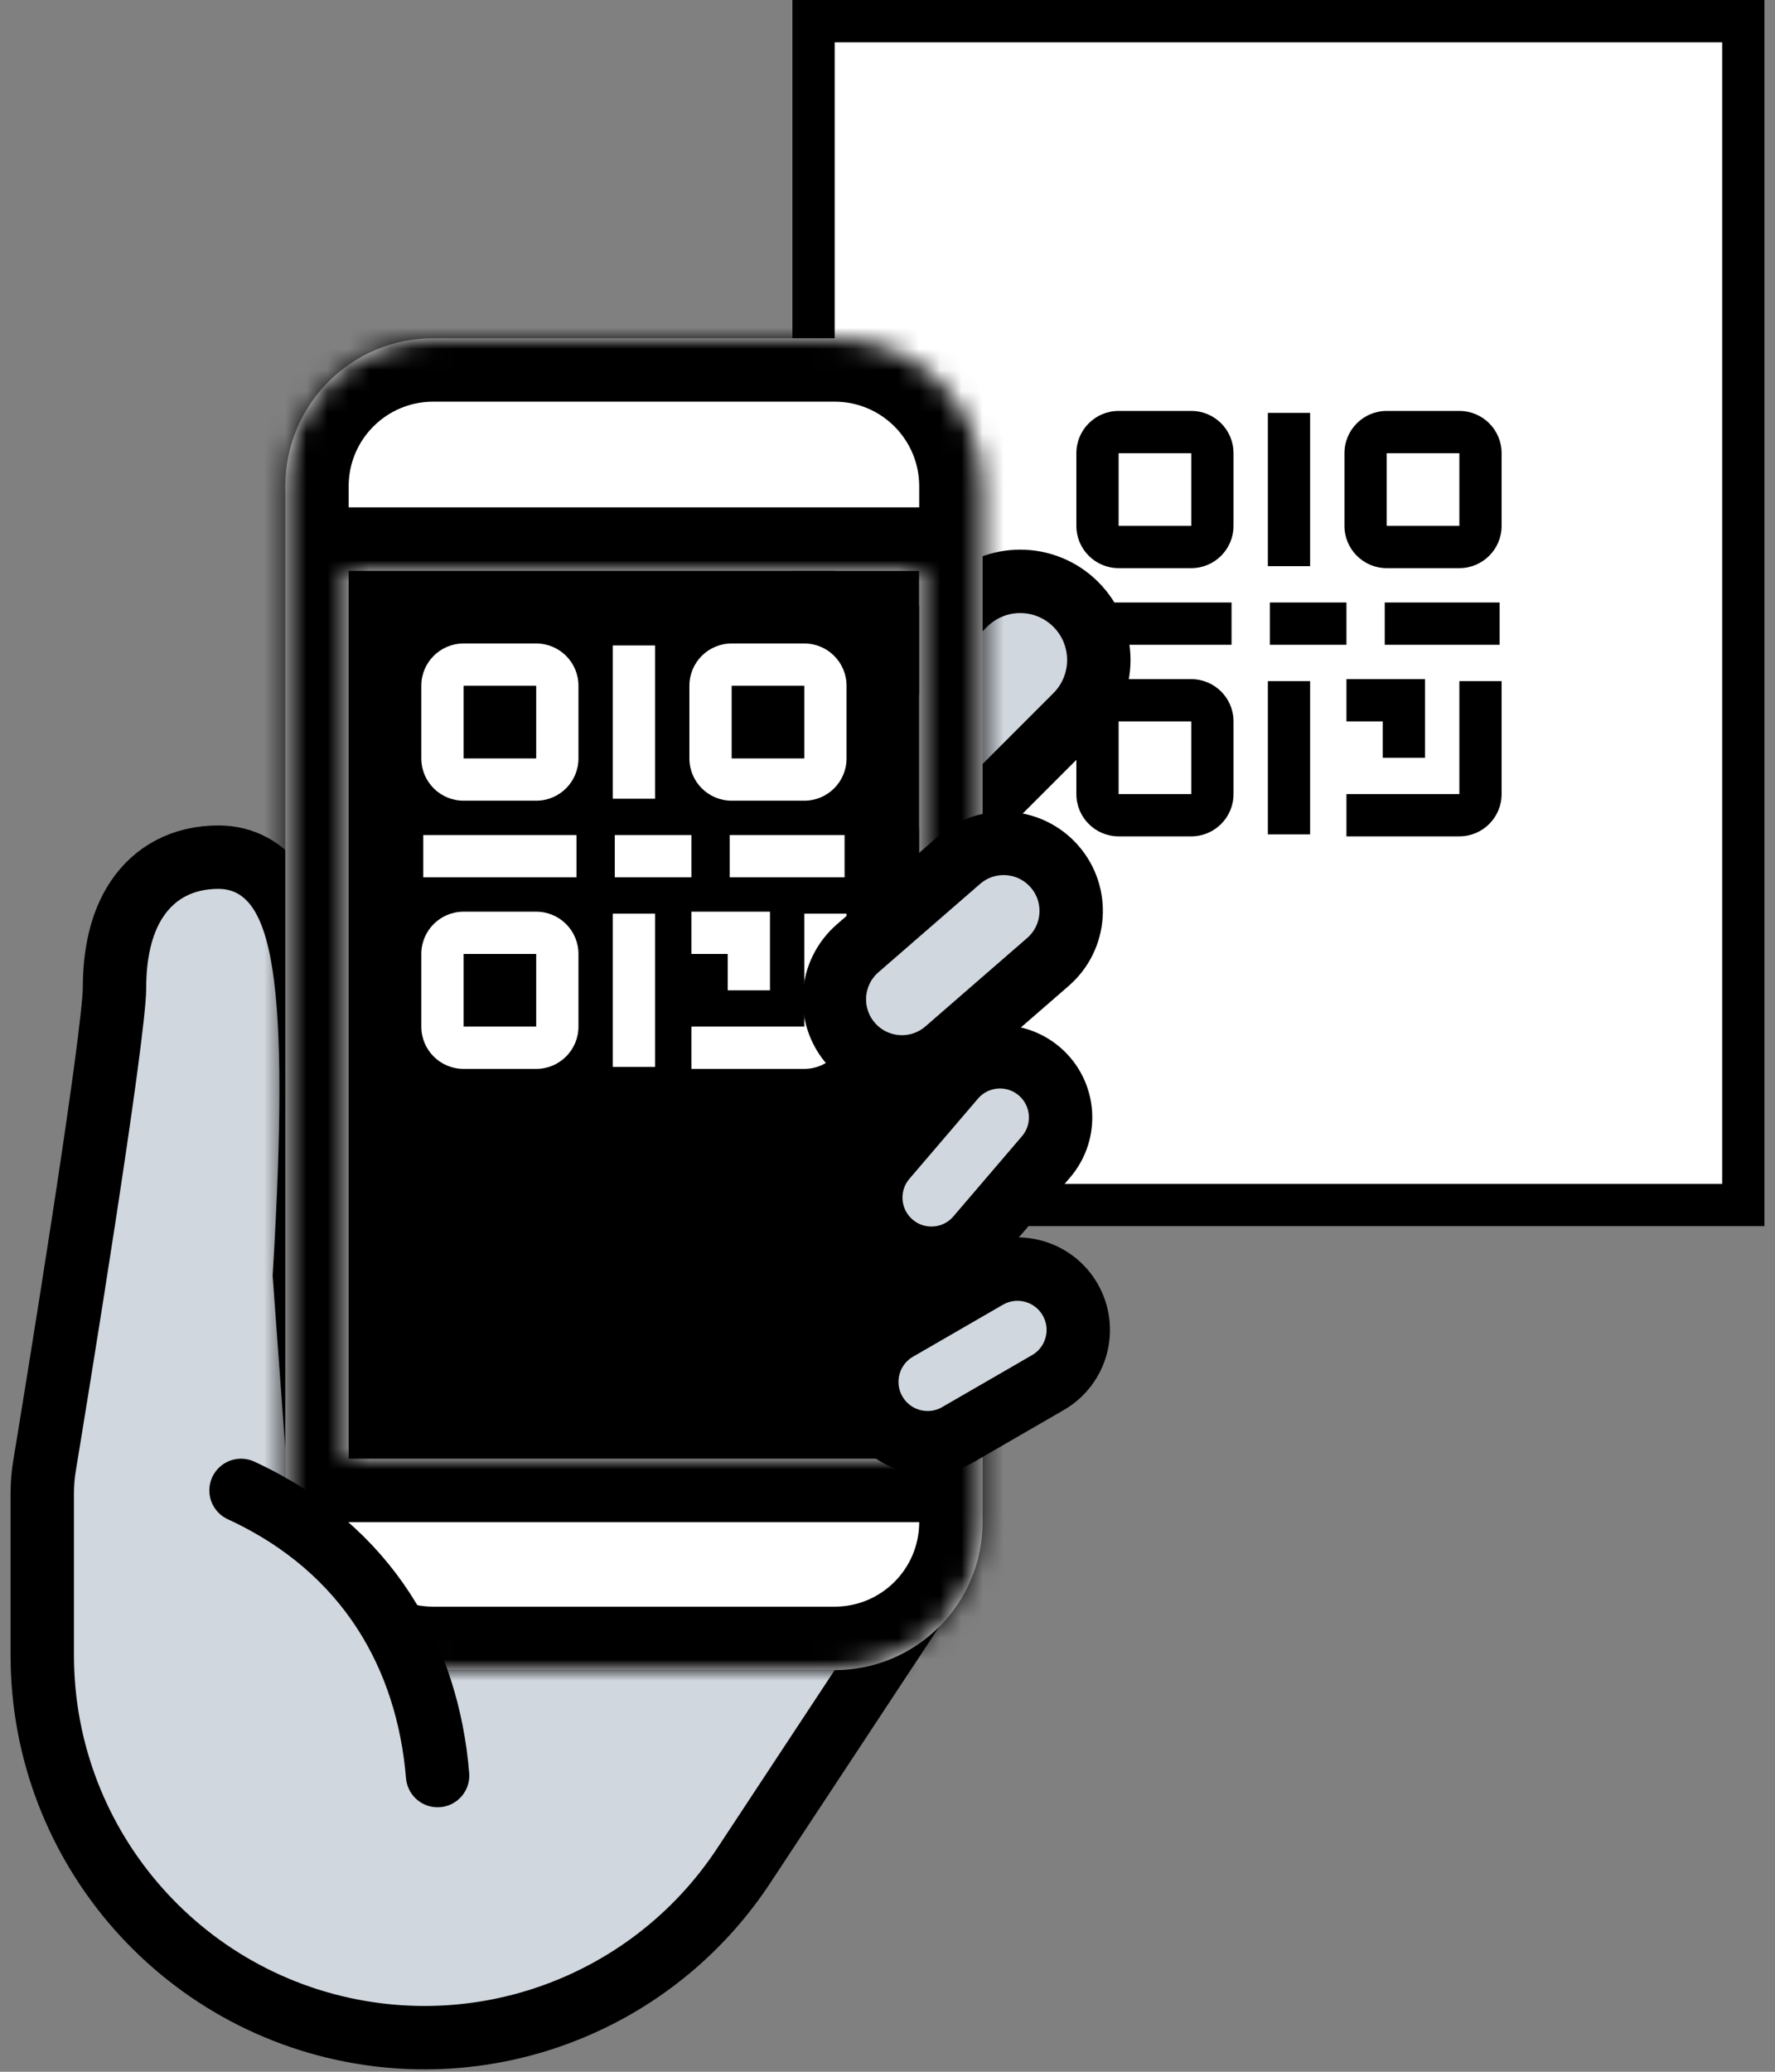 <svg width="84" height="98" viewBox="0 0 84 98" fill="none" xmlns="http://www.w3.org/2000/svg">
<rect x="0" y="0" width="84" height="98" fill="#808080" stroke="none"/>
<rect x="38.5" y="1" width="44" height="56" fill="white"/>
<path fill-rule="evenodd" clip-rule="evenodd" d="M52.938 19.438C51.833 19.438 50.938 20.333 50.938 21.438V24.875C50.938 25.98 51.833 26.875 52.938 26.875H56.375C57.48 26.875 58.375 25.98 58.375 24.875V21.438C58.375 20.333 57.48 19.438 56.375 19.438H52.938ZM52.938 21.438H56.375V24.875H52.938V21.438ZM65.625 19.438C64.52 19.438 63.625 20.333 63.625 21.438V24.875C63.625 25.98 64.52 26.875 65.625 26.875H69.062C70.167 26.875 71.062 25.98 71.062 24.875V21.438C71.062 20.333 70.167 19.438 69.062 19.438H65.625ZM65.625 21.438H69.062V24.875H65.625V21.438ZM50.938 34.125C50.938 33.02 51.833 32.125 52.938 32.125H56.375C57.48 32.125 58.375 33.02 58.375 34.125V37.562C58.375 38.667 57.48 39.562 56.375 39.562H52.938C51.833 39.562 50.938 38.667 50.938 37.562V34.125ZM56.375 34.125H52.938V37.562H56.375V34.125ZM60 19.531V26.781H62V19.531H60ZM58.281 30.5H51.031V28.5H58.281V30.5ZM60.094 30.5H63.719V28.5H60.094V30.5ZM70.969 30.5H65.531V28.5H70.969V30.5ZM63.719 34.125H65.438V35.844H67.438V33.125V32.125H66.438H63.719V34.125ZM69.062 37.562V32.219H71.062V37.562C71.062 38.667 70.167 39.562 69.062 39.562H63.719V37.562H69.062ZM60 32.219V39.469H62V32.219H60Z" fill="black"/>
<rect x="38.5" y="1" width="44" height="56" stroke="black" stroke-width="2"/>
<path d="M39.089 40.411C37.637 38.958 37.637 36.603 39.089 35.151L45.651 28.589C47.103 27.137 49.458 27.137 50.911 28.589C52.363 30.042 52.363 32.397 50.911 33.849L44.349 40.411C42.897 41.863 40.542 41.863 39.089 40.411Z" fill="#D0D7DE" stroke="black" stroke-width="3"/>
<rect x="16.5" y="27" width="27" height="48" fill="black"/>
<path fill-rule="evenodd" clip-rule="evenodd" d="M21.938 30.438C20.833 30.438 19.938 31.333 19.938 32.438V35.875C19.938 36.98 20.833 37.875 21.938 37.875H25.375C26.48 37.875 27.375 36.98 27.375 35.875V32.438C27.375 31.333 26.48 30.438 25.375 30.438H21.938ZM21.938 32.438H25.375V35.875H21.938V32.438ZM34.625 30.438C33.52 30.438 32.625 31.333 32.625 32.438V35.875C32.625 36.98 33.52 37.875 34.625 37.875H38.062C39.167 37.875 40.062 36.98 40.062 35.875V32.438C40.062 31.333 39.167 30.438 38.062 30.438H34.625ZM34.625 32.438H38.062V35.875H34.625V32.438ZM19.938 45.125C19.938 44.02 20.833 43.125 21.938 43.125H25.375C26.48 43.125 27.375 44.02 27.375 45.125V48.562C27.375 49.667 26.48 50.562 25.375 50.562H21.938C20.833 50.562 19.938 49.667 19.938 48.562V45.125ZM25.375 45.125H21.938V48.562H25.375V45.125ZM29 30.531V37.781H31V30.531H29ZM27.281 41.5H20.031V39.5H27.281V41.5ZM29.094 41.5H32.719V39.5H29.094V41.5ZM39.969 41.5H34.531V39.5H39.969V41.5ZM32.719 45.125H34.438V46.844H36.438V44.125V43.125H35.438H32.719V45.125ZM38.062 48.562V43.219H40.062V48.562C40.062 49.667 39.167 50.562 38.062 50.562H32.719V48.562H38.062ZM29 43.219V50.469H31V43.219H29Z" fill="white"/>
<path d="M40.752 79.826L42.286 77.5H39.5H20.5C17.462 77.5 15 75.038 15 72V68.5V68.445L14.996 68.391L14.406 60.334C14.827 53.356 14.838 48.668 14.386 45.692C14.161 44.209 13.797 42.969 13.174 42.071C12.478 41.069 11.492 40.546 10.338 40.546C8.652 40.546 7.317 41.269 6.473 42.539C5.689 43.718 5.419 45.23 5.419 46.738C5.419 47.231 5.263 48.652 4.986 50.702C4.716 52.698 4.35 55.168 3.967 57.668C3.2 62.665 2.367 67.756 2.104 69.354C2.035 69.775 2 70.201 2 70.629V78.296C2 87.447 8.833 95.156 17.917 96.256C24.727 97.08 31.417 93.982 35.193 88.255L40.752 79.826Z" fill="#D0D7DE" stroke="black" stroke-width="3"/>
<mask id="path-7-inside-1" fill="white">
<path fill-rule="evenodd" clip-rule="evenodd" d="M20.5 16C16.634 16 13.5 19.134 13.5 23V72C13.5 75.866 16.634 79 20.5 79H39.5C43.366 79 46.5 75.866 46.5 72V23C46.5 19.134 43.366 16 39.5 16H20.5ZM43.5 27H16.5V69H43.5V27Z"/>
</mask>
<path fill-rule="evenodd" clip-rule="evenodd" d="M20.5 16C16.634 16 13.5 19.134 13.5 23V72C13.5 75.866 16.634 79 20.5 79H39.5C43.366 79 46.5 75.866 46.5 72V23C46.5 19.134 43.366 16 39.5 16H20.5ZM43.5 27H16.5V69H43.5V27Z" fill="white"/>
<path d="M16.5 27V24H13.5V27H16.5ZM43.5 27H46.5V24H43.5V27ZM16.5 69H13.5V72H16.5V69ZM43.5 69V72H46.5V69H43.5ZM16.5 23C16.5 20.791 18.291 19 20.5 19V13C14.977 13 10.5 17.477 10.5 23H16.5ZM16.5 72V23H10.5V72H16.5ZM20.5 76C18.291 76 16.5 74.209 16.5 72H10.5C10.5 77.523 14.977 82 20.5 82V76ZM39.5 76H20.5V82H39.5V76ZM43.5 72C43.5 74.209 41.709 76 39.5 76V82C45.023 82 49.5 77.523 49.5 72H43.5ZM43.5 23V72H49.5V23H43.5ZM39.5 19C41.709 19 43.5 20.791 43.5 23H49.5C49.5 17.477 45.023 13 39.5 13V19ZM20.5 19H39.5V13H20.5V19ZM16.5 30H43.5V24H16.5V30ZM19.5 69V27H13.5V69H19.5ZM43.5 66H16.5V72H43.5V66ZM40.5 27V69H46.5V27H40.5Z" fill="black" mask="url(#path-7-inside-1)"/>
<path d="M40.27 49.367C39.112 48.034 39.255 46.016 40.587 44.858L45.401 40.677C46.733 39.52 48.752 39.662 49.909 40.994C51.067 42.327 50.925 44.346 49.592 45.503L44.779 49.684C43.446 50.841 41.427 50.699 40.27 49.367Z" fill="#D0D7DE" stroke="black" stroke-width="3"/>
<path d="M42.213 58.829C41.009 57.798 40.868 55.987 41.899 54.784L45.143 50.992C46.173 49.789 47.984 49.648 49.188 50.678C50.392 51.708 50.532 53.519 49.502 54.723L46.258 58.514C45.228 59.718 43.417 59.859 42.213 58.829Z" fill="#D0D7DE" stroke="black" stroke-width="3"/>
<path d="M41.407 66.806C40.612 65.43 41.083 63.67 42.459 62.876L46.712 60.419C48.088 59.624 49.848 60.095 50.642 61.471C51.437 62.847 50.966 64.607 49.59 65.401L45.338 67.858C43.962 68.653 42.202 68.182 41.407 66.806Z" fill="#D0D7DE" stroke="black" stroke-width="3"/>
<path d="M20.709 83.989C20.244 78.408 17.453 73.291 11.407 70.501L9.546 75.535L17.453 85.302L20.709 83.989Z" fill="#D0D7DE"/>
<path d="M11.407 70.501C17.453 73.291 20.244 78.407 20.709 83.989" stroke="black" stroke-width="3" stroke-linecap="round"/>
</svg>
